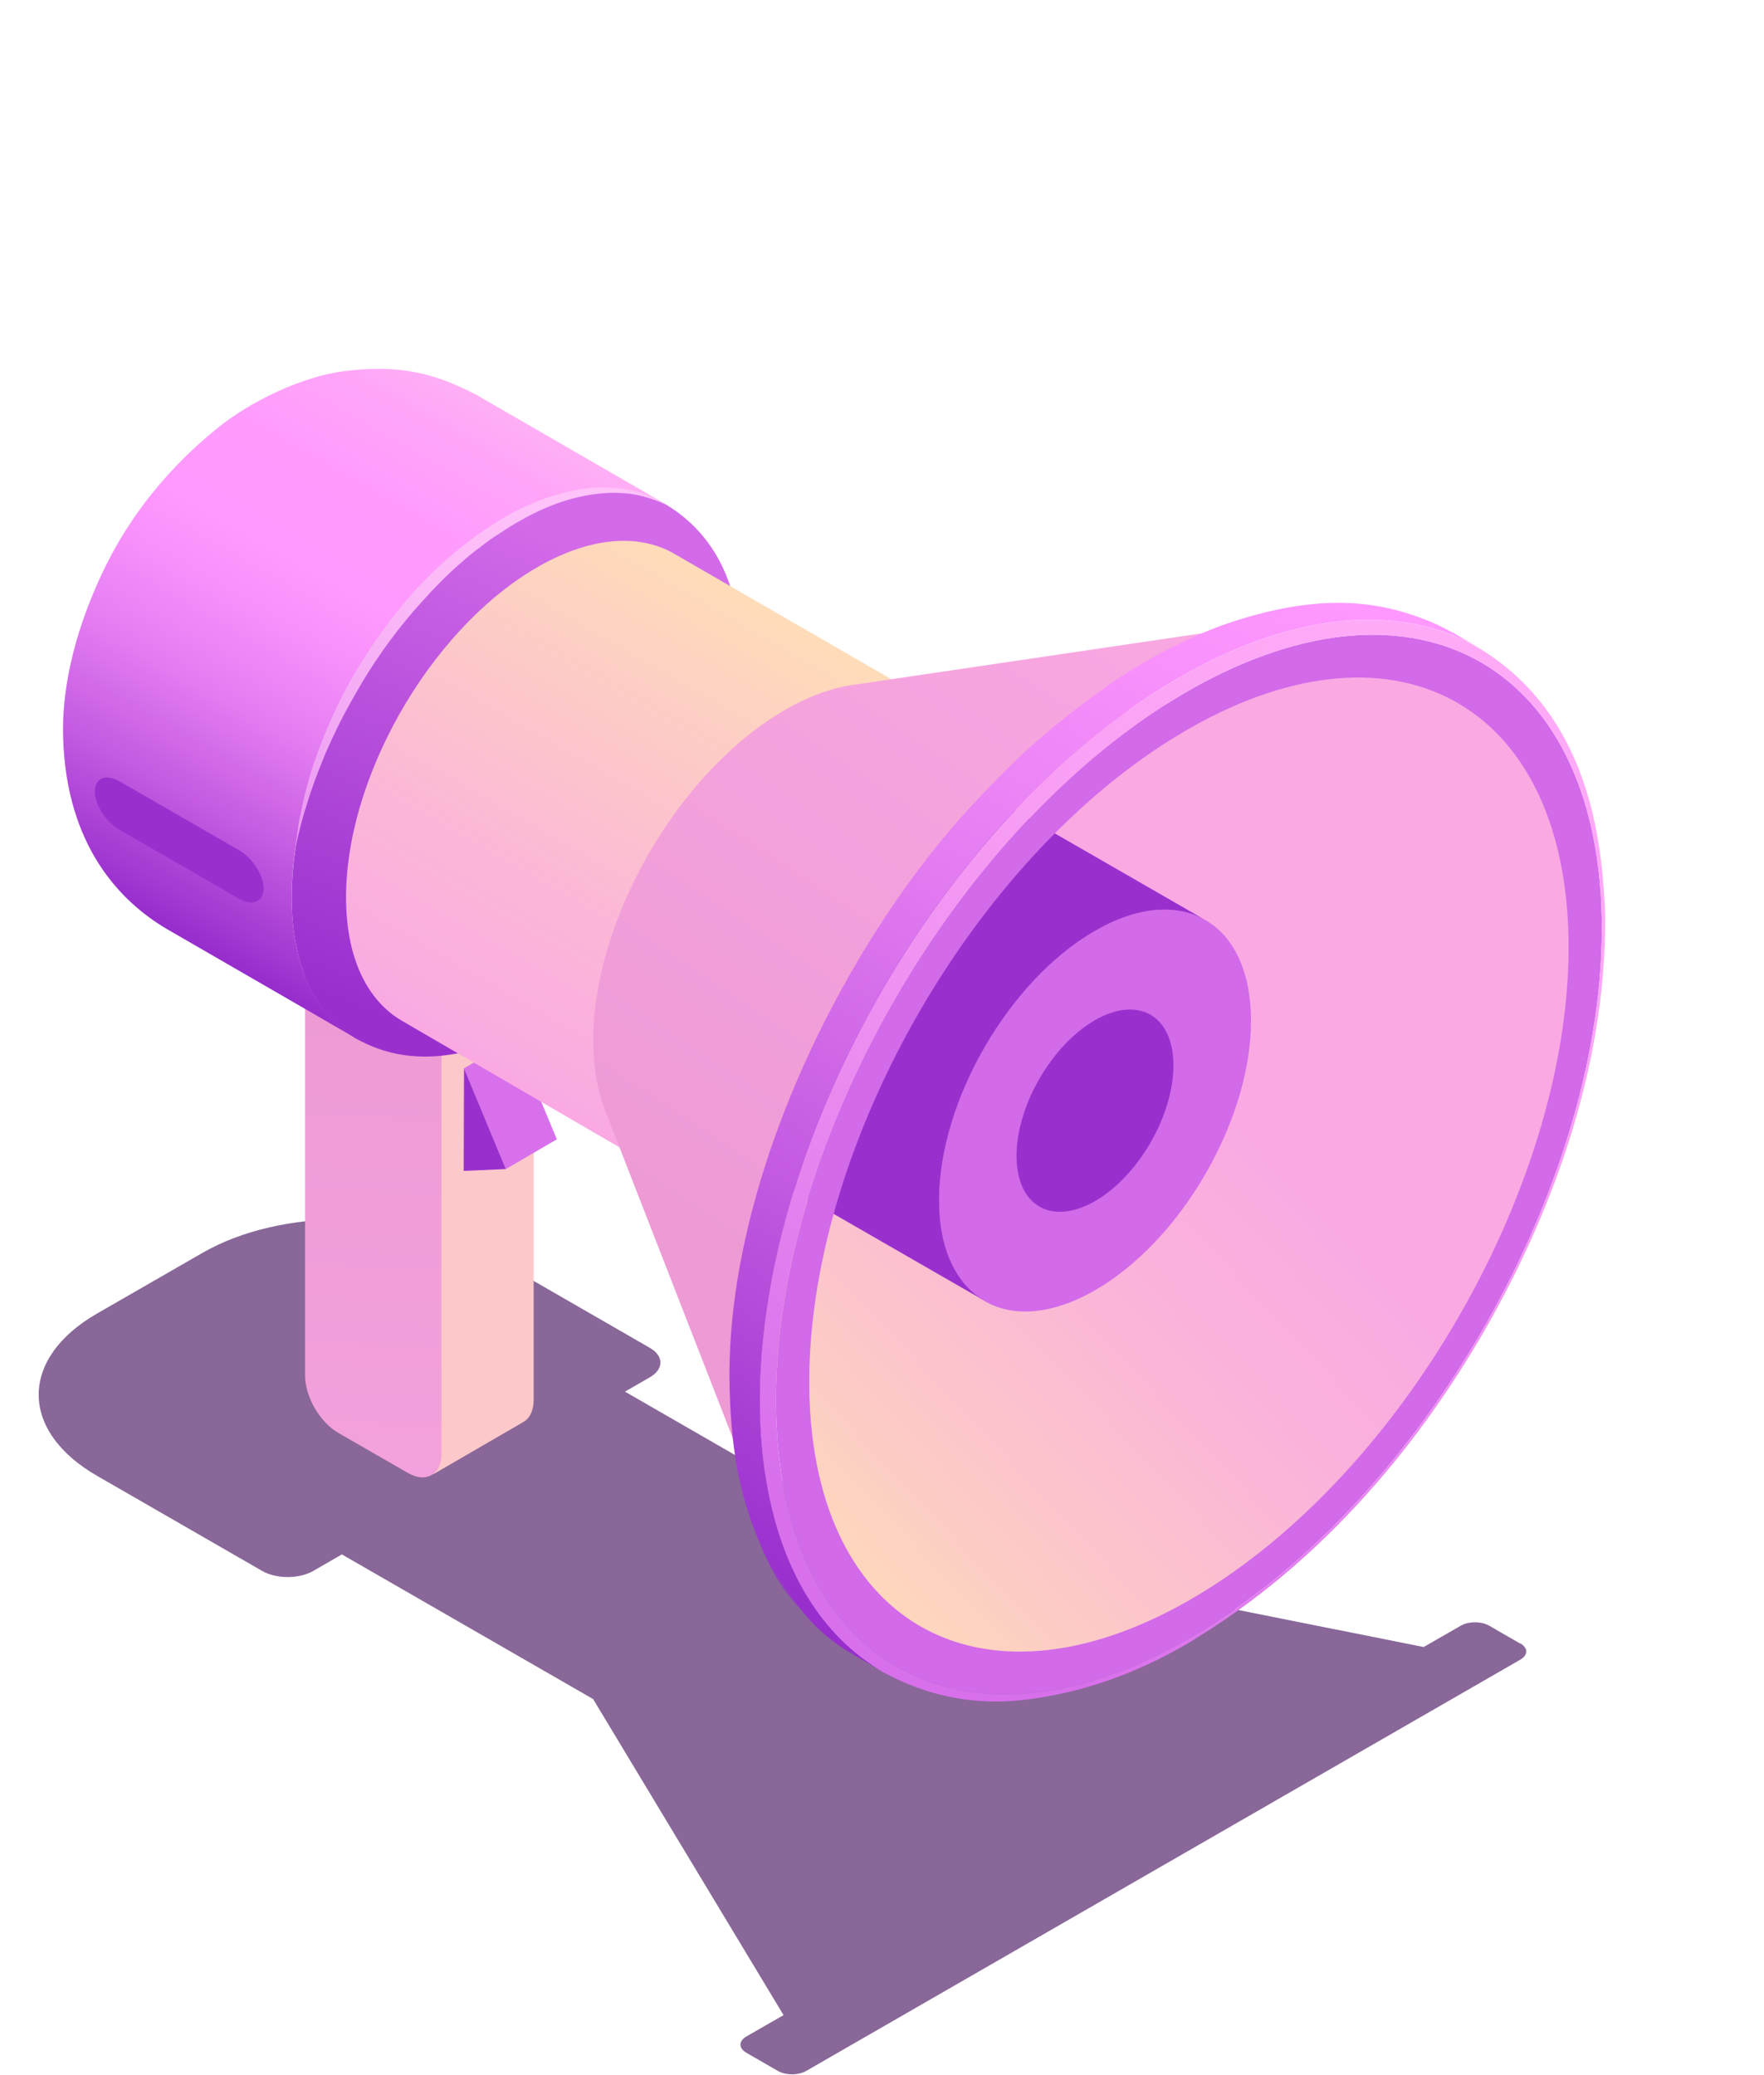 <svg width="199" height="234" viewBox="0 0 199 234" fill="none" xmlns="http://www.w3.org/2000/svg">
<g style="mix-blend-mode:multiply" opacity="0.6">
<path d="M171.539 185.393L168.003 183.353C167.105 182.839 165.671 182.839 164.792 183.353L160.606 185.755L99.27 173.518L70.504 156.953L73.314 155.333C74.9 154.418 74.9 152.931 73.314 152.016L54.678 141.285C45.904 136.233 31.665 136.233 22.872 141.285L10.945 148.147C2.172 153.198 2.172 161.395 10.945 166.446L29.581 177.178C31.168 178.092 33.748 178.092 35.334 177.178L38.565 175.31L66.91 191.626L88.394 227.271L84.208 229.673C83.31 230.188 83.31 231.007 84.208 231.522L87.745 233.562C88.643 234.076 90.076 234.076 90.956 233.562L171.501 187.185C172.4 186.67 172.4 185.851 171.501 185.336L171.539 185.393Z" fill="#3A0155"/>
</g>
<path d="M34.417 110.023V155.104C34.398 157.506 36.08 160.403 38.163 161.604L45.981 166.103C47.032 166.713 47.969 166.77 48.657 166.369C49.345 165.988 50.434 165.15 50.454 163.949L53.474 117.076L34.417 110.004V110.023Z" fill="url(#paint0_linear_803_6561)"/>
<path d="M49.804 118.887V163.968C49.785 165.15 49.364 165.988 48.676 166.389L59.093 160.346C59.762 159.946 60.183 159.126 60.202 157.925V112.845L49.823 118.887H49.804Z" fill="#FDC8CA"/>
<path d="M52.346 120.488L58.099 117.152L62.82 128.494L57.067 131.849L52.346 120.488Z" fill="#D870EC"/>
<path d="M52.346 120.488L57.067 131.849L52.308 132.059L52.346 120.488Z" fill="#9930CE"/>
<path d="M148.89 76.246L102.252 84.633C109.63 83.394 114.982 88.293 115.135 97.691C115.268 104.591 112.573 112.406 108.254 119.04C105.195 123.729 101.334 127.808 97.091 130.553C96.824 130.724 96.537 130.896 96.25 131.067C87.687 136.176 80.309 134.155 77.633 126.855L92.542 171.268C98.467 187.471 115.077 192.865 134.115 181.523C134.745 181.161 136.236 180.666 136.848 180.265C146.29 174.185 155.637 165.016 162.403 154.608C171.979 139.893 178.573 121.174 178.287 105.849C177.904 84.977 165.232 73.501 148.851 76.265L148.89 76.246Z" fill="url(#paint1_linear_803_6561)"/>
<path d="M75.187 56.937C70.58 54.269 64.177 54.726 57.143 58.901C45.274 65.972 35.545 81.355 33.366 95.461C33.041 97.596 32.869 99.711 32.907 101.77C33.041 109.299 35.774 114.598 40.113 117.115C41.585 117.896 44.662 119.516 49.517 119.097C54.257 118.678 58.328 116.581 60.316 115.361C73.792 107.145 83.826 89.38 83.654 74.035C83.482 70.356 83.062 61.722 75.187 56.937Z" fill="url(#paint2_linear_803_6561)"/>
<path d="M53.837 44.585C53.454 44.375 53.072 44.185 52.671 43.994C48.695 42.069 44.777 41.078 38.698 41.878C34.188 42.469 28.281 45.176 24.325 48.455C22.318 50.113 16.201 55.183 11.939 63.799C9.626 68.488 6.893 75.674 7.122 83.242C7.505 95.518 13.659 101.713 18.763 104.743L40.113 117.076C35.774 114.56 33.041 109.28 32.907 101.732C32.62 86.197 43.477 67.02 57.143 58.881C64.177 54.688 70.58 54.249 75.187 56.918L53.837 44.585Z" fill="url(#paint3_linear_803_6561)"/>
<path d="M76.047 62.446C72.014 60.12 66.413 60.52 60.259 64.18C48.293 71.309 38.794 88.103 39.042 101.712C39.157 108.308 41.546 112.921 45.35 115.132L73.237 131.353L103.991 78.591L76.047 62.446Z" fill="url(#paint4_linear_803_6561)"/>
<path d="M109.465 117.048C117.007 104.105 117.031 90.083 109.52 85.73C102.008 81.377 89.805 88.341 82.263 101.285C74.721 114.228 74.697 128.249 82.209 132.602C89.72 136.955 101.924 129.991 109.465 117.048Z" fill="#D26AE9"/>
<path d="M135.976 132.422C142.848 120.551 142.846 107.72 135.971 103.761C129.097 99.803 117.952 106.217 111.08 118.087C104.208 129.958 104.21 142.789 111.085 146.748C117.96 150.706 129.104 144.292 135.976 132.422Z" fill="#D26AE9"/>
<path d="M114.676 130.362C114.676 136.005 118.632 138.273 123.525 135.471C128.419 132.65 132.375 125.807 132.375 120.164C132.375 114.522 128.419 112.254 123.525 115.056C118.632 117.877 114.676 124.72 114.676 130.362Z" fill="#9930CE"/>
<path d="M136.083 103.828L111.35 89.59C108.158 87.683 103.704 87.912 98.792 90.752C89.082 96.337 81.207 109.947 81.207 121.136C81.207 126.664 83.138 130.572 86.254 132.421L110.987 146.66C107.871 144.792 105.941 140.903 105.941 135.375C105.941 124.186 113.816 110.576 123.526 104.991C128.438 102.151 132.891 101.922 136.083 103.828Z" fill="#9930CE"/>
<path d="M68.248 125.196L86.196 171.249C84.495 166.903 83.54 161.738 83.425 155.828C82.909 127.064 102.997 91.515 128.323 76.418C134.248 72.891 139.925 70.795 145.162 70.013L96.155 77.257C93.67 77.619 90.994 78.61 88.184 80.287C76.2 87.436 66.681 104.248 66.93 117.877C66.987 120.679 67.446 123.119 68.248 125.177V125.196Z" fill="url(#paint5_linear_803_6561)"/>
<path d="M135.089 184.249C109.362 199.575 88.088 188.31 87.553 159.088C87.018 129.867 107.432 93.764 133.159 78.439C158.886 63.113 180.16 74.378 180.695 103.6C181.23 132.821 160.817 168.924 135.089 184.249ZM176.949 105.83C176.452 78.972 156.898 68.622 133.235 82.708C109.572 96.795 90.822 130 91.3 156.858C91.796 183.716 111.35 194.066 135.013 179.98C158.657 165.893 177.426 132.688 176.949 105.83Z" fill="#D26AE9"/>
<path d="M134.841 184.821C151.241 174.814 161.887 159.946 167.946 149.233C174.044 138.425 181.288 121.651 181.077 103.047C181.077 103.237 180.963 103.447 180.695 103.6C181.23 132.821 160.817 168.924 135.09 184.249C109.362 199.575 88.089 188.309 87.553 159.088C87.018 129.866 107.432 93.764 133.159 78.438C158.886 63.113 180.16 74.378 180.695 103.6C180.963 103.447 181.077 103.237 181.077 103.047C180.752 96.471 180.007 81.069 166.857 73.101C158.026 67.974 145.717 68.85 132.223 76.894C105.998 92.525 85.183 129.333 85.719 159.126C85.986 173.594 91.223 183.735 99.557 188.557C101.64 189.663 107.203 192.579 115.097 191.759C121.825 191.054 128.476 188.729 134.841 184.84V184.821Z" fill="url(#paint6_linear_803_6561)"/>
<path d="M163.818 71.329C162.403 70.509 160.874 69.861 159.288 69.346C159.23 69.327 159.173 69.308 159.116 69.289C158.848 69.213 158.6 69.117 158.332 69.041C153.401 67.573 147.017 67.306 137.918 70.509C134.612 71.672 129.107 74.378 124.978 77.314C117.352 82.746 114.064 86.177 110.28 90.161C95.849 105.296 81.609 133.05 82.316 156.82C82.546 164.597 83.673 169.743 86.483 175.786C87.573 178.15 88.987 180.094 90.382 181.676C88.949 179.98 87.687 177.959 86.617 175.729C88.05 178.664 89.828 181.18 91.931 183.239C91.415 182.763 90.898 182.248 90.382 181.657C92.064 183.658 93.995 185.298 96.117 186.518C96.002 186.441 95.83 186.327 95.696 186.232C95.983 186.403 96.25 186.594 96.537 186.765L99.576 188.538C91.243 183.716 86.005 173.556 85.738 159.107C85.203 129.314 106.017 92.487 132.242 76.875C145.736 68.832 158.045 67.974 166.876 73.082L163.837 71.309L163.818 71.329Z" fill="url(#paint7_linear_803_6561)"/>
<path d="M26.982 101.369L13.449 93.573C11.939 92.696 10.697 90.771 10.697 89.265C10.697 87.759 11.92 87.245 13.449 88.103L26.982 95.899C28.492 96.776 29.734 98.701 29.734 100.207C29.734 101.713 28.511 102.227 26.982 101.369Z" fill="#9930CE"/>
<path d="M74.575 56.575C74.174 56.346 73.543 56.003 72.721 55.717C71.077 55.126 68.478 54.669 65.439 55.183C62.419 55.679 58.997 56.956 55.805 59.034C55.003 59.51 54.219 60.063 53.416 60.654C52.594 61.226 51.849 61.855 51.084 62.503C49.555 63.78 48.102 65.21 46.726 66.697C44.031 69.708 41.699 73.025 39.807 76.304C38.852 77.943 38.049 79.582 37.342 81.164C36.653 82.746 36.023 84.252 35.545 85.701C35.029 87.112 34.685 88.465 34.379 89.647C34.092 90.829 33.901 91.877 33.71 92.735C33.48 94.469 33.347 95.46 33.347 95.46C33.347 95.46 33.576 94.488 33.996 92.792C34.474 91.115 35.182 88.732 36.309 85.987C36.844 84.595 37.533 83.147 38.278 81.622C39.043 80.097 39.922 78.553 40.858 76.952C42.77 73.768 45.102 70.566 47.778 67.669C49.096 66.201 50.473 64.79 51.944 63.532C52.671 62.884 53.397 62.255 54.162 61.721C54.888 61.131 55.653 60.597 56.455 60.101C59.514 58.043 62.686 56.594 65.553 56.003C68.421 55.374 70.944 55.526 72.606 56.003C73.448 56.232 74.078 56.461 74.518 56.651C74.938 56.842 75.168 56.956 75.168 56.956C75.168 56.956 74.957 56.823 74.556 56.594L74.575 56.575Z" fill="url(#paint8_linear_803_6561)"/>
<defs>
<linearGradient id="paint0_linear_803_6561" x1="43.974" y1="113.054" x2="38.746" y2="224.566" gradientUnits="userSpaceOnUse">
<stop stop-color="#ED9AD5"/>
<stop offset="1" stop-color="#FAA9E3"/>
</linearGradient>
<linearGradient id="paint1_linear_803_6561" x1="134.268" y1="119.592" x2="81.553" y2="168.991" gradientUnits="userSpaceOnUse">
<stop stop-color="#FAA9E3"/>
<stop offset="0.28" stop-color="#FAB2DB"/>
<stop offset="0.76" stop-color="#FDCCC5"/>
<stop offset="1" stop-color="#FFDCB9"/>
</linearGradient>
<linearGradient id="paint2_linear_803_6561" x1="46.65" y1="116.047" x2="68.509" y2="62.728" gradientUnits="userSpaceOnUse">
<stop stop-color="#9930CE"/>
<stop offset="1" stop-color="#D26AE9"/>
</linearGradient>
<linearGradient id="paint3_linear_803_6561" x1="52.938" y1="44.07" x2="18.16" y2="104.464" gradientUnits="userSpaceOnUse">
<stop stop-color="#FFAFF5"/>
<stop offset="0.07" stop-color="#FFA6F8"/>
<stop offset="0.22" stop-color="#FF9BFD"/>
<stop offset="0.38" stop-color="#FF98FF"/>
<stop offset="0.48" stop-color="#F790FB"/>
<stop offset="0.63" stop-color="#E37CF1"/>
<stop offset="0.8" stop-color="#C35AE1"/>
<stop offset="1" stop-color="#962DCC"/>
</linearGradient>
<linearGradient id="paint4_linear_803_6561" x1="82.335" y1="66.067" x2="51.84" y2="119.035" gradientUnits="userSpaceOnUse">
<stop stop-color="#FFDCB9"/>
<stop offset="0.65" stop-color="#FBB7D7"/>
<stop offset="1" stop-color="#FAA9E3"/>
</linearGradient>
<linearGradient id="paint5_linear_803_6561" x1="76.238" y1="138.883" x2="129.324" y2="58.214" gradientUnits="userSpaceOnUse">
<stop stop-color="#ED9AD5"/>
<stop offset="1" stop-color="#FAA9E3"/>
</linearGradient>
<linearGradient id="paint6_linear_803_6561" x1="167.87" y1="81.126" x2="102.248" y2="176.64" gradientUnits="userSpaceOnUse">
<stop stop-color="#FFAAF7"/>
<stop offset="0.24" stop-color="#FAA2F5"/>
<stop offset="0.6" stop-color="#EC8EF1"/>
<stop offset="1" stop-color="#D870EC"/>
</linearGradient>
<linearGradient id="paint7_linear_803_6561" x1="148.24" y1="62.35" x2="81.559" y2="178.174" gradientUnits="userSpaceOnUse">
<stop stop-color="#FF98FF"/>
<stop offset="0.16" stop-color="#F790FB"/>
<stop offset="0.39" stop-color="#E37CF1"/>
<stop offset="0.68" stop-color="#C35AE1"/>
<stop offset="1" stop-color="#962DCC"/>
</linearGradient>
<linearGradient id="paint8_linear_803_6561" x1="61.75" y1="56.766" x2="31.193" y2="125.564" gradientUnits="userSpaceOnUse">
<stop stop-color="#FFC2F9"/>
<stop offset="0.19" stop-color="#FBBAF7"/>
<stop offset="0.47" stop-color="#F1A6F4"/>
<stop offset="0.81" stop-color="#E285EF"/>
<stop offset="1" stop-color="#D870EC"/>
</linearGradient>
</defs>
</svg>
